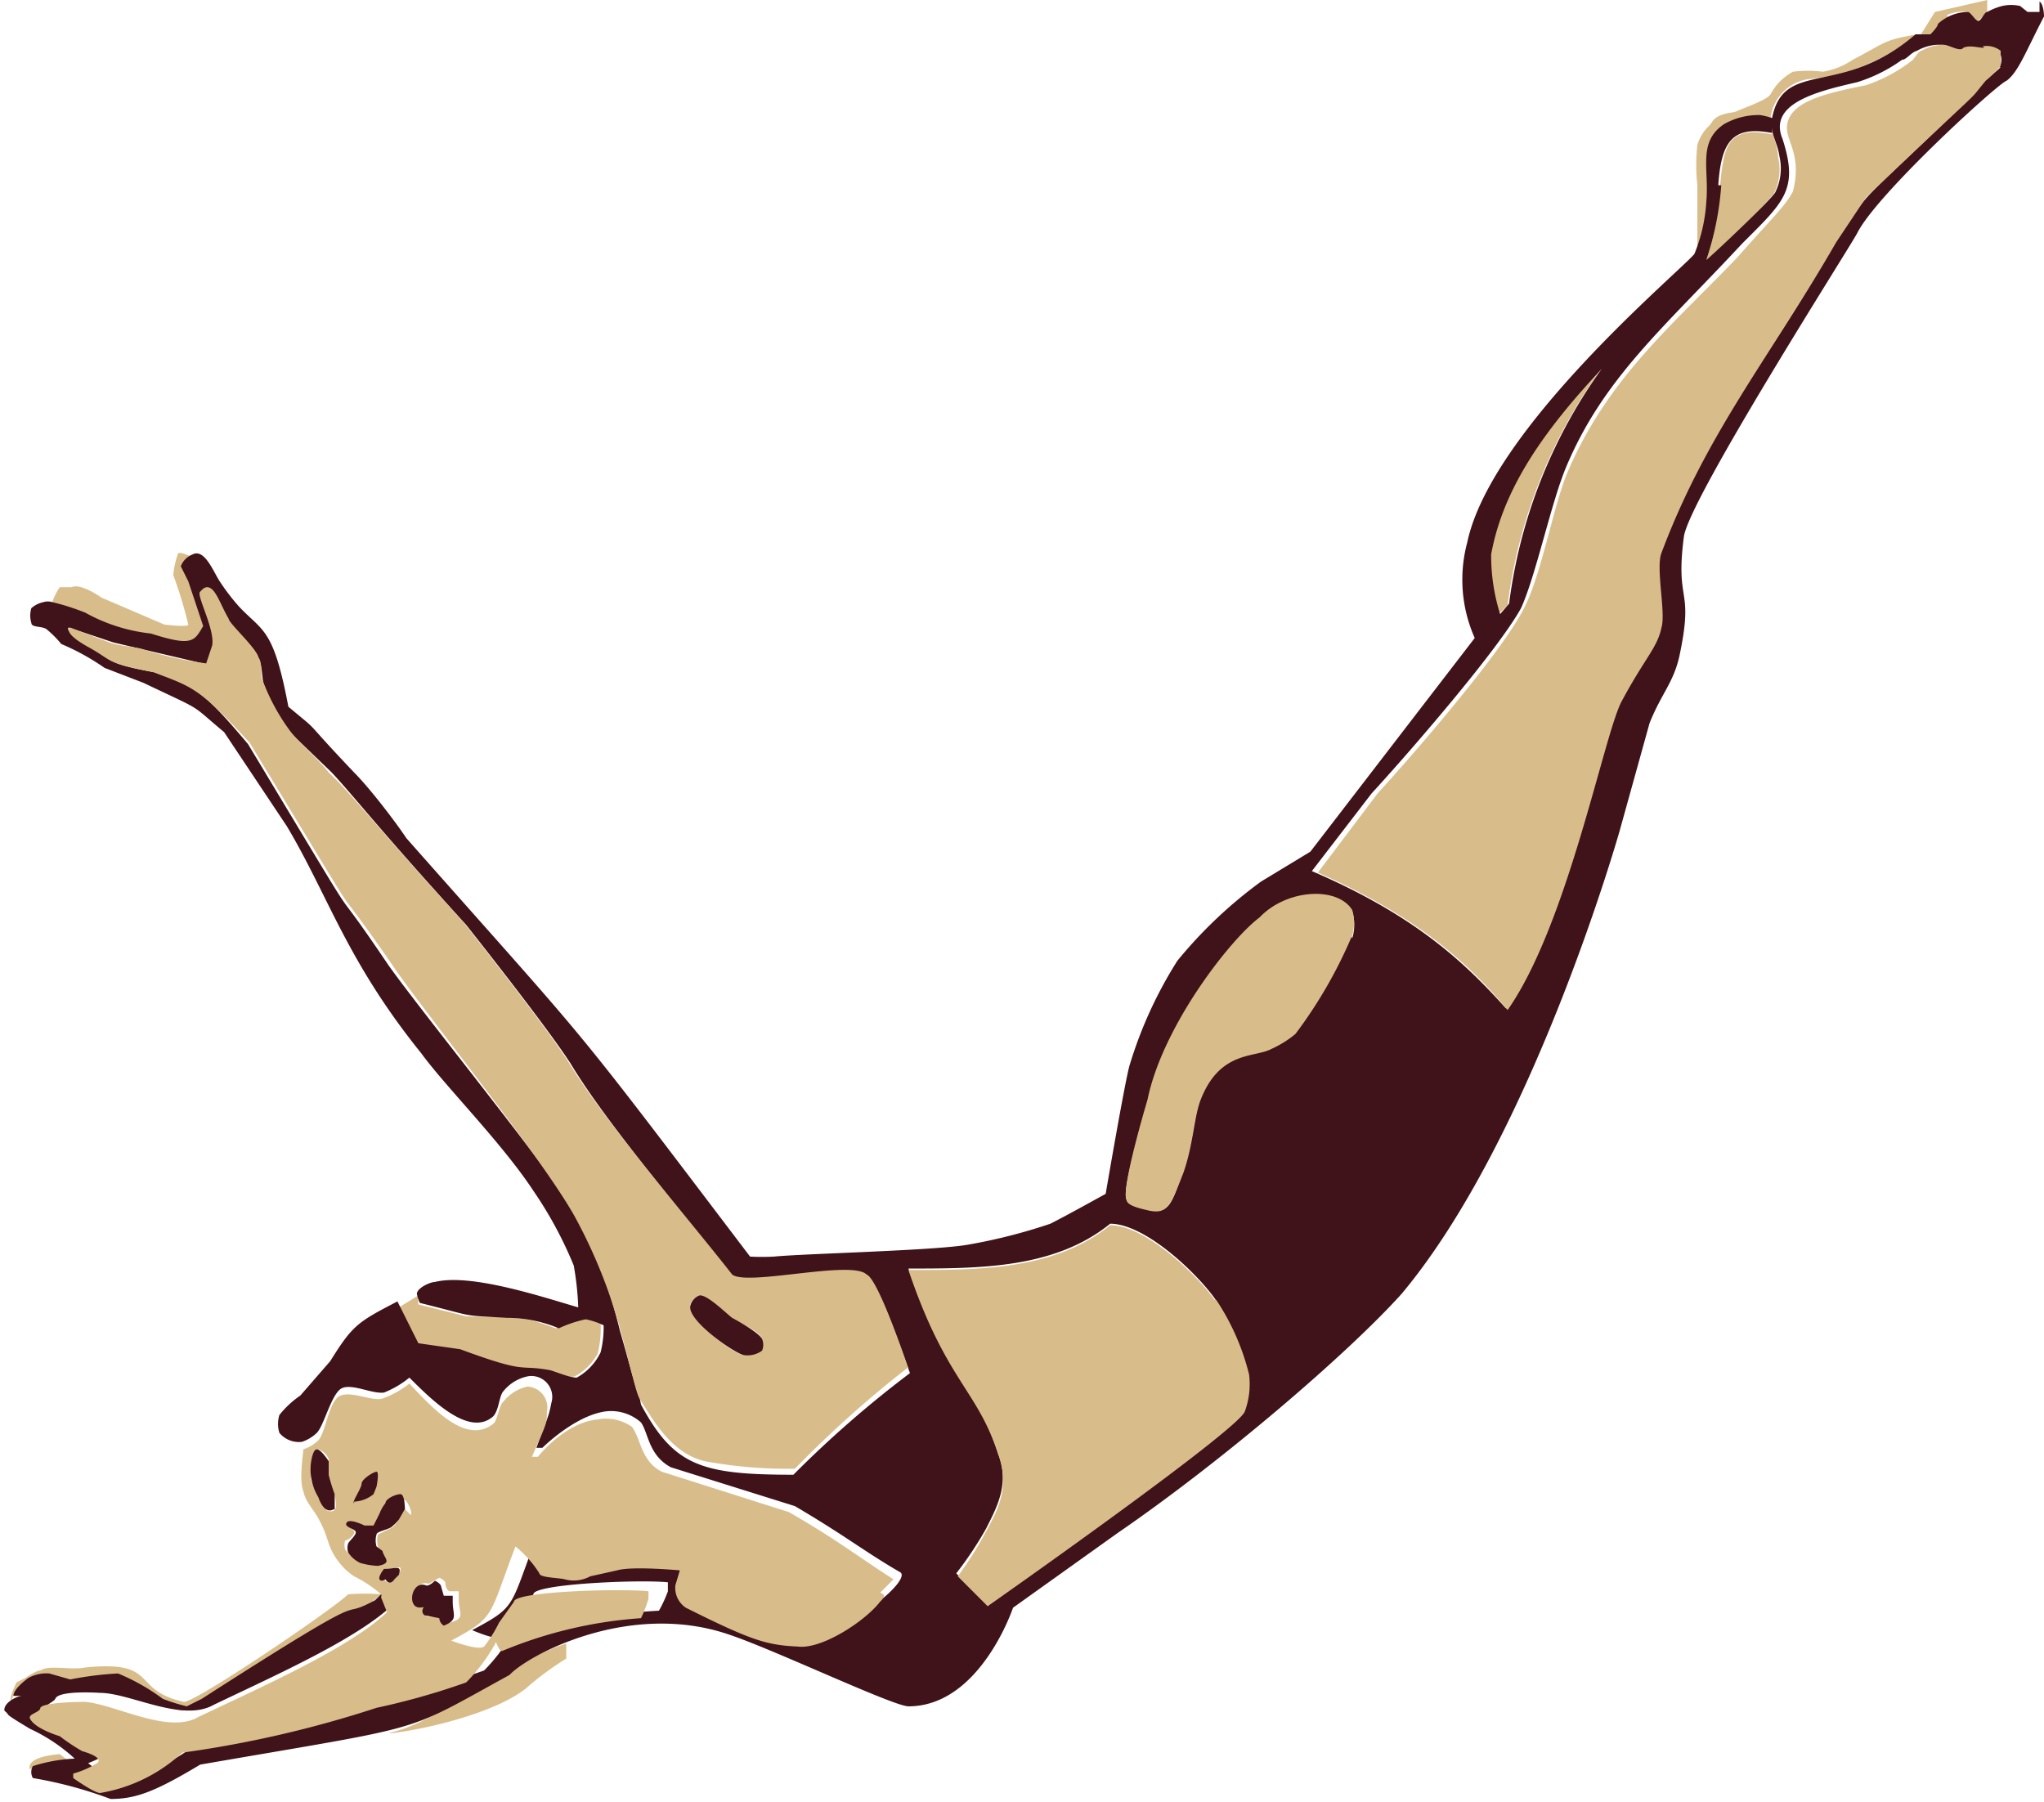 <svg xmlns="http://www.w3.org/2000/svg" viewBox="0 0 136.8 120.6"><defs><style>.cls-1,.cls-4{fill:none;}.cls-2{fill:#d8bd8a;}.cls-3{fill:#401219;}</style></defs><g id="Layer" data-name="Layer"><path class="cls-1" d="M100 41.4l-.5 1 .6-1zm-74.4 65zM2 118.3z"/><path class="cls-2" d="M100.4 41l.5-.5a34.3 34.3 0 0 1 8-18c-4.4 4.5-8.3 9-9.2 14.4a13 13 0 0 0 .6 4zm-.2.3zm-99 72.5H.8c0-.5 1-1.2 1-1.2a2.5 2.5 0 0 1 1.3-.3l1.2.3a22.5 22.5 0 0 1 3-.4 14 14 0 0 1 3.2 1.8 12.7 12.7 0 0 0 1.7.5c2.3-1 .4-.2 10-6 .6-.4 1.4-.5 2.6-1.2l.7-.6a14.6 14.6 0 0 0-2.2 0c-1 1-10.3 7.3-11 7.2-3.6-.8-1.6-2.8-6.6-2.3-1 .2-2.4-.2-3 .2-.3 0-1 .5-1 .5l-.6.3c-.3.7-.5 1-.3 1.6 0-.5.8-.8 1.2-1zm25 2.2c2.5-.3 7-1.4 9-3a20.2 20.2 0 0 1 2.7-2v-1a14.2 14.2 0 0 0-4.2 2.2c-5.6 3.2-6.2 3.4-7.7 3.8zm-21.4 2l-.8-.6c-2.4.2-2 1-2 1a10.5 10.5 0 0 1 2.8-.4zm25.7-27.6c4.7 1.6 3.8 1 6 1.3.6 0 1.5.6 2 .4a3.8 3.8 0 0 0 1.5-1.5 7 7 0 0 0 .2-2 5.2 5.2 0 0 0-1-.3 8 8 0 0 0-2 .6c-2-.7-1.7-.7-6-.8l-3.2-.8a2.8 2.8 0 0 1 0-.6l-1.3.8 1.3 2.8zM9 42.4c.3 0 1 0 1.3.2 2.7 1 3 .6 3.4-.4-.2-1-.7-2.5-1-3.2 0-.3-.5-.7-.4-1a1.4 1.4 0 0 1 .6-.7s-1-.5-1-.2a5.3 5.3 0 0 0-.3 1.4 28 28 0 0 1 1 3.3c0 .2-1.6 0-1.6 0L6.8 40s-1.4-1-2-.7H4a4 4 0 0 0-.5 1 6 6 0 0 0 .8.3c1 0 2.4 1.2 4.7 1.8zM130.3 1a2.8 2.8 0 0 1 1.4-.2c.2 0 .4.6.6.6s.5-.5.7-.6L133 0l-3.5.8-1 1.6h1a3.7 3.7 0 0 1 1-1zm-15 7.5a4.7 4.7 0 0 1 2.4-.6 5 5 0 0 1 .8 0 3 3 0 0 1 2.5-2.6 13.5 13.5 0 0 0 7.3-3c-2.3.4-2 .5-4.3 1.7a5 5 0 0 1-2 .8 8 8 0 0 0-2 0 3.7 3.7 0 0 0-1.5 1.5c-.2.4-2 1-2.4 1.2-1.6.2-1.4.7-1.8 1a3 3 0 0 0-.7 1.2 12.3 12.3 0 0 0 0 2.7v5a11 11 0 0 0 .8-3.4c.2-2.3-.7-4 1-5.2z"/><path class="cls-2" d="M114.2 17.5a62.2 62.2 0 0 0 4.5-4.5 3.6 3.6 0 0 0 .3-2.5c0-.6-.3-1.2-.4-2V9c-4.7-1-2.6 3.2-4.4 8.4z"/><path class="cls-3" d="M136.5.8h-.8l-.5-.4a2.7 2.7 0 0 0-1.2 0 4.3 4.3 0 0 0-1 .4c-.2 0-.4.6-.6.6s-.5-.6-.7-.6a3 3 0 0 0-2 .8c0 .2-.5.7-.5.7h-1c-5 4.3-8.8 1.6-9.6 5.6a5 5 0 0 0-.8-.2 4.7 4.7 0 0 0-2.4.6c-1.8 1.2-1 3-1.2 5.2a11 11 0 0 1-.8 3.5c-1 1.2-13.6 11.7-15.2 19.3a9.6 9.6 0 0 0 .5 6.4L87.7 57l-3.3 2a30.2 30.2 0 0 0-5.6 5.3 28.3 28.3 0 0 0-3.2 7c-.3 1-1.6 8.6-1.6 8.6s-2.7 1.5-3.7 2a37 37 0 0 1-5.5 1.4c-2.2.4-11 .6-13 .8a15 15 0 0 1-1.6 0c-12.6-16.6-10-13.3-23-28-.8-1.2-2.5-3.4-3.5-4.4-3.8-4-2-2.4-4.4-4.4-1-5.3-1.7-5-3.3-6.7a14.5 14.5 0 0 1-1.3-1.7c-.4-.6-1-2.2-1.8-1.8a1.4 1.4 0 0 0-.8.8l.5 1 1 3c-.6 1-.7 1.4-3.5.5A11.6 11.6 0 0 1 5.7 41a15.3 15.3 0 0 0-2.2-.7 1 1 0 0 0-.6 0 1.8 1.8 0 0 0-.8.4 1.7 1.7 0 0 0 0 1c0 .3.7.2 1 .4a7 7 0 0 1 1 1A15.8 15.8 0 0 1 7 44.7l2.6 1c4.2 2 3 1.3 5.4 3.3l4.2 6.3c2.8 4.7 4 9 9 15.2 1.6 2.2 5.4 6 7.5 9.2a26.7 26.7 0 0 1 2.7 5 19.6 19.6 0 0 1 .3 2.8c-2.4-.7-7.2-2.3-9.6-1.7-.3 0-1.2.4-1.2.8a2.8 2.8 0 0 0 .2.6c4 1 2.6.8 5.8 1a9 9 0 0 1 3.5.7 8 8 0 0 1 1.8-.6 5.2 5.2 0 0 1 1.2.4 7 7 0 0 1-.2 1.8 3.8 3.8 0 0 1-1.6 1.7c-.5 0-1.4-.4-1.8-.5-2.2-.4-1.4.3-6-1.4l-2.8-.4-1.4-2.8c-2.7 1.4-3 1.6-4.5 4l-2 2.3a6.4 6.4 0 0 0-1.4 1.3 2 2 0 0 0 0 1.2 1.7 1.7 0 0 0 1.5.6 2.6 2.6 0 0 0 1-.6c.5-.5 1-2.7 1.7-3s2 .4 2.8.3a6.4 6.4 0 0 0 1.7-1c1.5 1.5 4 4 5.6 2.6.4-.4.4-1.4.7-1.7a2.8 2.8 0 0 1 1.7-1 1.4 1.4 0 0 1 1.5 1.8c-.2 1-.2.8-1 3h.4s2-2 4-2.4a3 3 0 0 1 2.6.7c.5.7.5 2.2 2 3l8.3 2.6c3.4 2 4.6 3 7 4.4 1 .4-3.3 4-5.5 3.8s-3-.3-7.4-2.5a1.6 1.6 0 0 1-.6-1.6l.3-.8s-3.2-.3-4.2 0c-.3.2-1.6.5-2 .6a2.3 2.3 0 0 1-1.7.3c-.3 0-1.6 0-1.7-.3a7.4 7.4 0 0 0-1.5-1.8c-1.8 4.7-1.3 4.6-4.3 6.2 0 0 1.8.8 2.3.5a9.2 9.2 0 0 0 .8-1.5l1-1.4c0-.7 7.2-1 9-.8v.6a8.2 8.2 0 0 1-.6 1.3 29.3 29.3 0 0 0-9.3 2c-.2 0-.4-.7-.4-.7a11.7 11.7 0 0 1-2 2.7 47.6 47.6 0 0 1-6 1.7 74.3 74.3 0 0 1-13 3 10.7 10.7 0 0 1-5.5 2.5 4.5 4.5 0 0 1-2-1 6 6 0 0 0 1.5-.8c.5-.4-1-1-1-1a13.6 13.6 0 0 1-1.6-.8s-1.5-.5-1.8-1c0-.3.6-.5.7-.7.2-.6 3-.4 3-.4 2 0 5.5 2 7.6.8 4.6-2.2 10-4.6 12.3-7l-.5-1-1 1c-3 1.6 1-1.5-11.6 6.6l-1 .5a12.7 12.7 0 0 1-1.6-.5 14 14 0 0 0-3-1.7 22.5 22.5 0 0 0-3.2.4l-1.4-.4a2.5 2.5 0 0 0-1.4.3s-1 .7-1 1.2h.6c-.4 0-1.3.5-1.2 1 .5.4-.3 0 1.7 1.2a11.6 11.6 0 0 1 3 2 10.7 10.7 0 0 0-2.8.5.8.8 0 0 0 0 .8 28 28 0 0 1 5.2 1.4c1.7 0 3-.5 6-2.3 15.6-2.7 13.4-2 20.7-6 1.2-1.3 8-5 14.7-2.7 3 1 11 4.8 12 4.8 4.8 0 7-6.6 7-6.6l7-5c7-4.8 15.4-12 19-16 8.8-10.5 14.6-31 14.6-31l2-7.2c.8-2 1.6-2.7 2-4.5 1-4.7-.3-3.4.3-8 .4-2.6 11.2-19.5 11.6-20.3 1.3-2.6 9.4-10 10-10.2.8-.6 1.3-2 2.5-4.3 0 0 0-.8-.3-1zM115 12.4c.2-3 1-4 3.6-3.5v-.4c0 .6.4 1.2.5 2a3.6 3.6 0 0 1-.3 2.4c-.4.6-4 4-4.6 4.5a20.3 20.3 0 0 0 1-5zm-6 10a34.3 34.3 0 0 0-8 18l-.6.7a13 13 0 0 1-.6-4c1-5.5 5-10 9.3-14.4zm-8.8 19l-.7 1zM42.8 93.5c-.2-.3-.6-2-1.3-4.4a35 35 0 0 0-3-8C36 77.3 28.2 67.7 26 64.6c-5-7.4-.2.5-9.4-14.8C13.4 46 13 46 10.4 45c-3.4-.6-2.8-.8-4.5-1.8S4.6 42 4.6 42l3 1 6.4 1.5.5-1.2c.3-1-1-3.5-1-3.6a1.8 1.8 0 0 1 .2-.2c.6-.6 1 1 1.6 2 0 .3 2 2 2 2.6.3.5.2 1.4.4 1.8a13.8 13.8 0 0 0 1.8 3.2l2.7 2.6c1.5 1.6 3 3.6 9 10.2 0 0 5.4 6.8 7 9.3 2.4 4 8 10.6 11 14.4 1 .7 8-1.2 9 0 .6.3 2.7 6.3 2.7 6.3a73 73 0 0 0-7.8 6.8c-6.2 0-8-.6-10.2-4.7zm40.4 1C82.4 96 66 107.3 66 107.3l-2-2a24 24 0 0 0 2-3c.7-1.4 1.6-3 .8-5-1.4-4.5-3.5-5-6-12.4 4.8 0 9.8 0 13.5-3 2.3 0 5.7 3.2 7 5a15.8 15.8 0 0 1 2.2 5 5.3 5.3 0 0 1-.3 2.5zm7.2-32a17.3 17.3 0 0 1-1.7 3.3c-2 3.3-2 3.5-3.6 4.3-1 .6-3.4 0-4.7 3.2-.5 1.3-.5 3-1.2 5-.8 2.4-1 3-2.4 2.6-.4 0-1.2-.2-1.4-.6-.4-.7 1.5-6.7 1.5-6.7a23.6 23.6 0 0 1 4-8.3 36.2 36.2 0 0 1 3.4-3.8c2-1.8 5.2-2 6.2-.5a3 3 0 0 1 0 1.8zm43.5-58a6.8 6.8 0 0 1-1 .8l-1 1.2c-8.3 8-6.4 5.8-9 9.6-4.5 8-8.8 12.8-11.8 20.8-.3 1 .3 4 0 5-.3 1.5-1 2-2.6 5-1.3 2.4-3.6 15-7.7 20.6-2.7-3-6-6.2-13-9.2l4-5.2c2.3-2.5 8.4-9.5 10-12.4 1-2.2 2-7 3-9.4 2.5-6 6.6-9.4 11.8-15 2.8-2.8 3.8-3.6 2.7-7-1-2.4 2.4-3.2 5-3.8a10.4 10.4 0 0 0 3-1.5c.3 0 .6-.5 1-.6A3 3 0 0 1 130 3c.4 0 1.2.5 1.4.3.5-.3 1 0 1.4 0a1.5 1.5 0 0 1 1 .2c.2.2.2.8 0 1z"/><path class="cls-2" d="M59.8 105.7c-2.5-1.6-3.7-2.6-7-4.5l-8.5-2.7c-1.4-.7-1.4-2.2-2-3A3 3 0 0 0 40 95c-2.2.2-4 2.5-4 2.5h-.4c1-2.3 1-2.2 1-3a1.4 1.4 0 0 0-1.3-1.7 2.8 2.8 0 0 0-1.6 1c-.3.2-.4 1.3-.7 1.5-1.8 1.4-4-1-5.6-2.7a6.4 6.4 0 0 1-1.8 1c-.7.2-2-.5-2.8-.2s-1 2.5-1.5 3a2.6 2.6 0 0 1-1 .6c0 .3-.3 2 0 2.8.3 1.2 1 1.2 1.7 3.5a4.4 4.4 0 0 0 1.7 2.2 8.2 8.2 0 0 1 1.8 1.2.2.2 0 0 1 0 .2l.4 1c-2.5 2.4-8.4 5-12.6 7-2 1.2-5.5-.8-7.6-1 0 0-2.8 0-3 .4 0 .3-.8.4-.7.7.3.7 2 1.2 2 1.2a13.6 13.6 0 0 0 1.5 1s1.5.4 1 .8a6 6 0 0 1-1.6.7v.3s1.4 1 1.8 1a10.7 10.7 0 0 0 5.5-2.7 74.3 74.3 0 0 0 13-3 47.6 47.6 0 0 0 6-1.7 11.7 11.7 0 0 0 2-2.7s.2.6.4.6a29.3 29.3 0 0 1 9.3-2.2 8.2 8.2 0 0 0 .5-1.3v-.5c-1.8-.2-9 0-9 .7l-1 1.4a9.2 9.2 0 0 1-1 1.6c-.4.3-2.2-.4-2.2-.4 3-1.6 2.5-1.6 4.3-6.3a7.4 7.4 0 0 1 1.6 1.8c0 .3 1.4.3 1.7.4a2.3 2.3 0 0 0 1.7-.2l1.8-.4c1-.3 4.2 0 4.2 0l-.3 1a1.6 1.6 0 0 0 .7 1.5c4.4 2.2 5.4 2.5 7.5 2.6 1.6.2 4.5-1.7 5.5-3 .4-.4.3-.5 0-.6zM22.4 101c0 .2-.5.2-.6 0a6.7 6.7 0 0 1-1-2c0-.4 0-2 .4-2s.8.5.8.7v1a12.8 12.8 0 0 0 .4 1.3s.2 1 0 1zm4.3 4.4l-.3.3s-.3.5-.7 0h-.3l.3-.7c1 0 1.3-.4 1 .4zm.4-4.4l-.4.7a3.6 3.6 0 0 1-.4.5l-1 .5a1.4 1.4 0 0 0 0 .8c0 .4.8.7-.3 1a5 5 0 0 1-1.2-.2 2 2 0 0 1-.7-.6 1 1 0 0 1 0-.6c.2 0 .7-.4.6-.6s-.6-.4-.5-.6 1.4.3 1.4.3l.6.2.4-.8a2.6 2.6 0 0 1 .3-.7c.2-.2 1-.6 1.2-.5s.5.8.4 1zm2.7 7.6c-.4 0-.4-.4-.4-.4h-.8c-.3-.4 0-.6 0-.8 0 0-.4.2-.7 0-.5-.4 0-1.7.8-1.4l.7-.4a.8.8 0 0 1 .4.3s0 .5.3.6h.6v.5c0 1 .5 1.3-.6 1.6z"/><path class="cls-4" d="M2.2 118.4H2m.3 0"/><path class="cls-2" d="M60.8 91.6s-2-6-2.8-6.3c-1-1-8 .8-9 0C46.2 81.7 40.4 75 38 71c-1.6-2.5-7-9.3-7-9.3-6-6.6-7.5-8.6-9-10-.6-.8-2-2-2.6-2.8a13.8 13.8 0 0 1-1.8-3.3c-.2-.4 0-1.2-.3-1.6-.2-.7-2-2.3-2-2.6-.6-1-1-2.5-1.7-2a1.8 1.8 0 0 0-.2.2c-.3.2 1 2.5.8 3.6l-.4 1.2a25 25 0 0 1-4.4-1c-2.3-.4-1 0-4.7-1.4 0 0-.6.3 1.2 1.3s1 1 4.4 1.7c2.6 1 3 1 6.4 4.7C26 65 21 57 26.2 64.5c2 3 9.8 12.6 12.2 16.8a35 35 0 0 1 3.2 8c.6 2.2 1 4 1.2 4.3 1 1.6 2.2 3.7 4.4 4.2a30.7 30.7 0 0 0 6 .5 73 73 0 0 1 7.6-6.8zm-14.6-4.3a1 1 0 0 1 .6-.6c.5 0 1.8 1.2 2 1.5 0 0 2 .8 2.2 1.4a1 1 0 0 1 0 .7 1.7 1.7 0 0 1-1.2.4c-.6 0-3.8-2.4-3.6-3.4z"/><path class="cls-3" d="M49.8 90.7a1.7 1.7 0 0 0 1.2-.3 1 1 0 0 0 0-.8c-.3-.5-2-1.4-2-1.4-.4-.3-1.7-1.6-2.2-1.5a1 1 0 0 0-.6.7c-.2 1 3 3.2 3.6 3.3z"/><path class="cls-2" d="M81.3 87c-1.3-1.8-4.7-5-7-5-3.7 3-8.7 3-13.5 3 2.5 7.4 4.6 8 6 12.3.8 2.2 0 3.7-.7 5a24 24 0 0 1-2 3.2l2 2s16.4-11.5 17.2-13a5.3 5.3 0 0 0 .3-2.5 15.8 15.8 0 0 0-2.2-5zm3-25.6c-2 1.5-6.5 7.3-7.5 12.2 0 0-1.8 6-1.4 6.7 0 .4 1 .6 1.4.7 1.3.3 1.5-.2 2.4-2.5.7-2 .7-3.8 1.2-5 1.3-3.2 3.6-2.7 4.7-3.3a7 7 0 0 0 1.6-1 31 31 0 0 0 3.8-6.6 3 3 0 0 0 0-1.7c-1-1.6-4.4-1.4-6.2.5zm48.5-58.2c-.4 0-1-.2-1.4 0-.2.3-1-.2-1.3-.2a3 3 0 0 0-1.5.4c-.2 0-.5.6-.7.7a10.4 10.4 0 0 1-3 1.6c-2.5.5-4.7 1-5.2 2.3s1 2 .3 4.8c-.5 1-1.6 2-3.7 4.4-4.2 4.4-8.6 8-11.3 14.2-1 2.2-1.8 7-3 9.3-1.5 3-7.6 10-9.8 12.4l-4 5.3c6.8 3 10.2 6.2 12.7 9.2 4-5.7 6.4-18.2 7.6-20.6 1.6-3 2.4-3.6 2.7-5 .3-1-.4-4 0-5 3-8 7.2-13 11.7-20.8l2-3c8.7-8.3 6.5-6 8-7.8a6.8 6.8 0 0 0 1-1v-1a1.5 1.5 0 0 0-1.2-.3z"/><path class="cls-3" d="M28.4 107.4c0 .2-.3.4 0 .7l1 .2s0 .3.3.5c1-.4.6-.7.6-1.6v-.4h-.6l-.2-.7a.8.8 0 0 0-.4-.3s-.4.4-.6.3c-.8-.3-1.2 1-.7 1.4.3.2.7 0 .7 0zm-2-1.7l.3-.3c.2-.7-.2-.4-1-.4 0 0-.4.5-.3.7s.4 0 .4 0c.3.5.6 0 .6 0zm-1.2-2.2a1.4 1.4 0 0 1 0-.8c0-.2.7-.3 1-.5a3.6 3.6 0 0 0 .5-.5l.4-.7s0-1-.3-1-1 .3-1 .6a2.6 2.6 0 0 0-.4.7l-.4.8h-.6s-1-.5-1.2-.2.5.4.6.6-.4.6-.5.8a1 1 0 0 0 0 .6 2 2 0 0 0 .8.7 5 5 0 0 0 1.2.2c1-.2.4-.5.3-1zm-1.5-3a2.2 2.2 0 0 0 1.3-.5l.2-.5s.2-1 0-1-1 .5-1 .8-.7 1.3-.5 1.3zM22 98.8v-1s-.5-.8-.8-.8-.4 1-.4 1a3.6 3.6 0 0 0 .5 2.2s.2.6.5.8.5 0 .6 0v-1a12.8 12.8 0 0 1-.4-1.3z"/></g></svg>